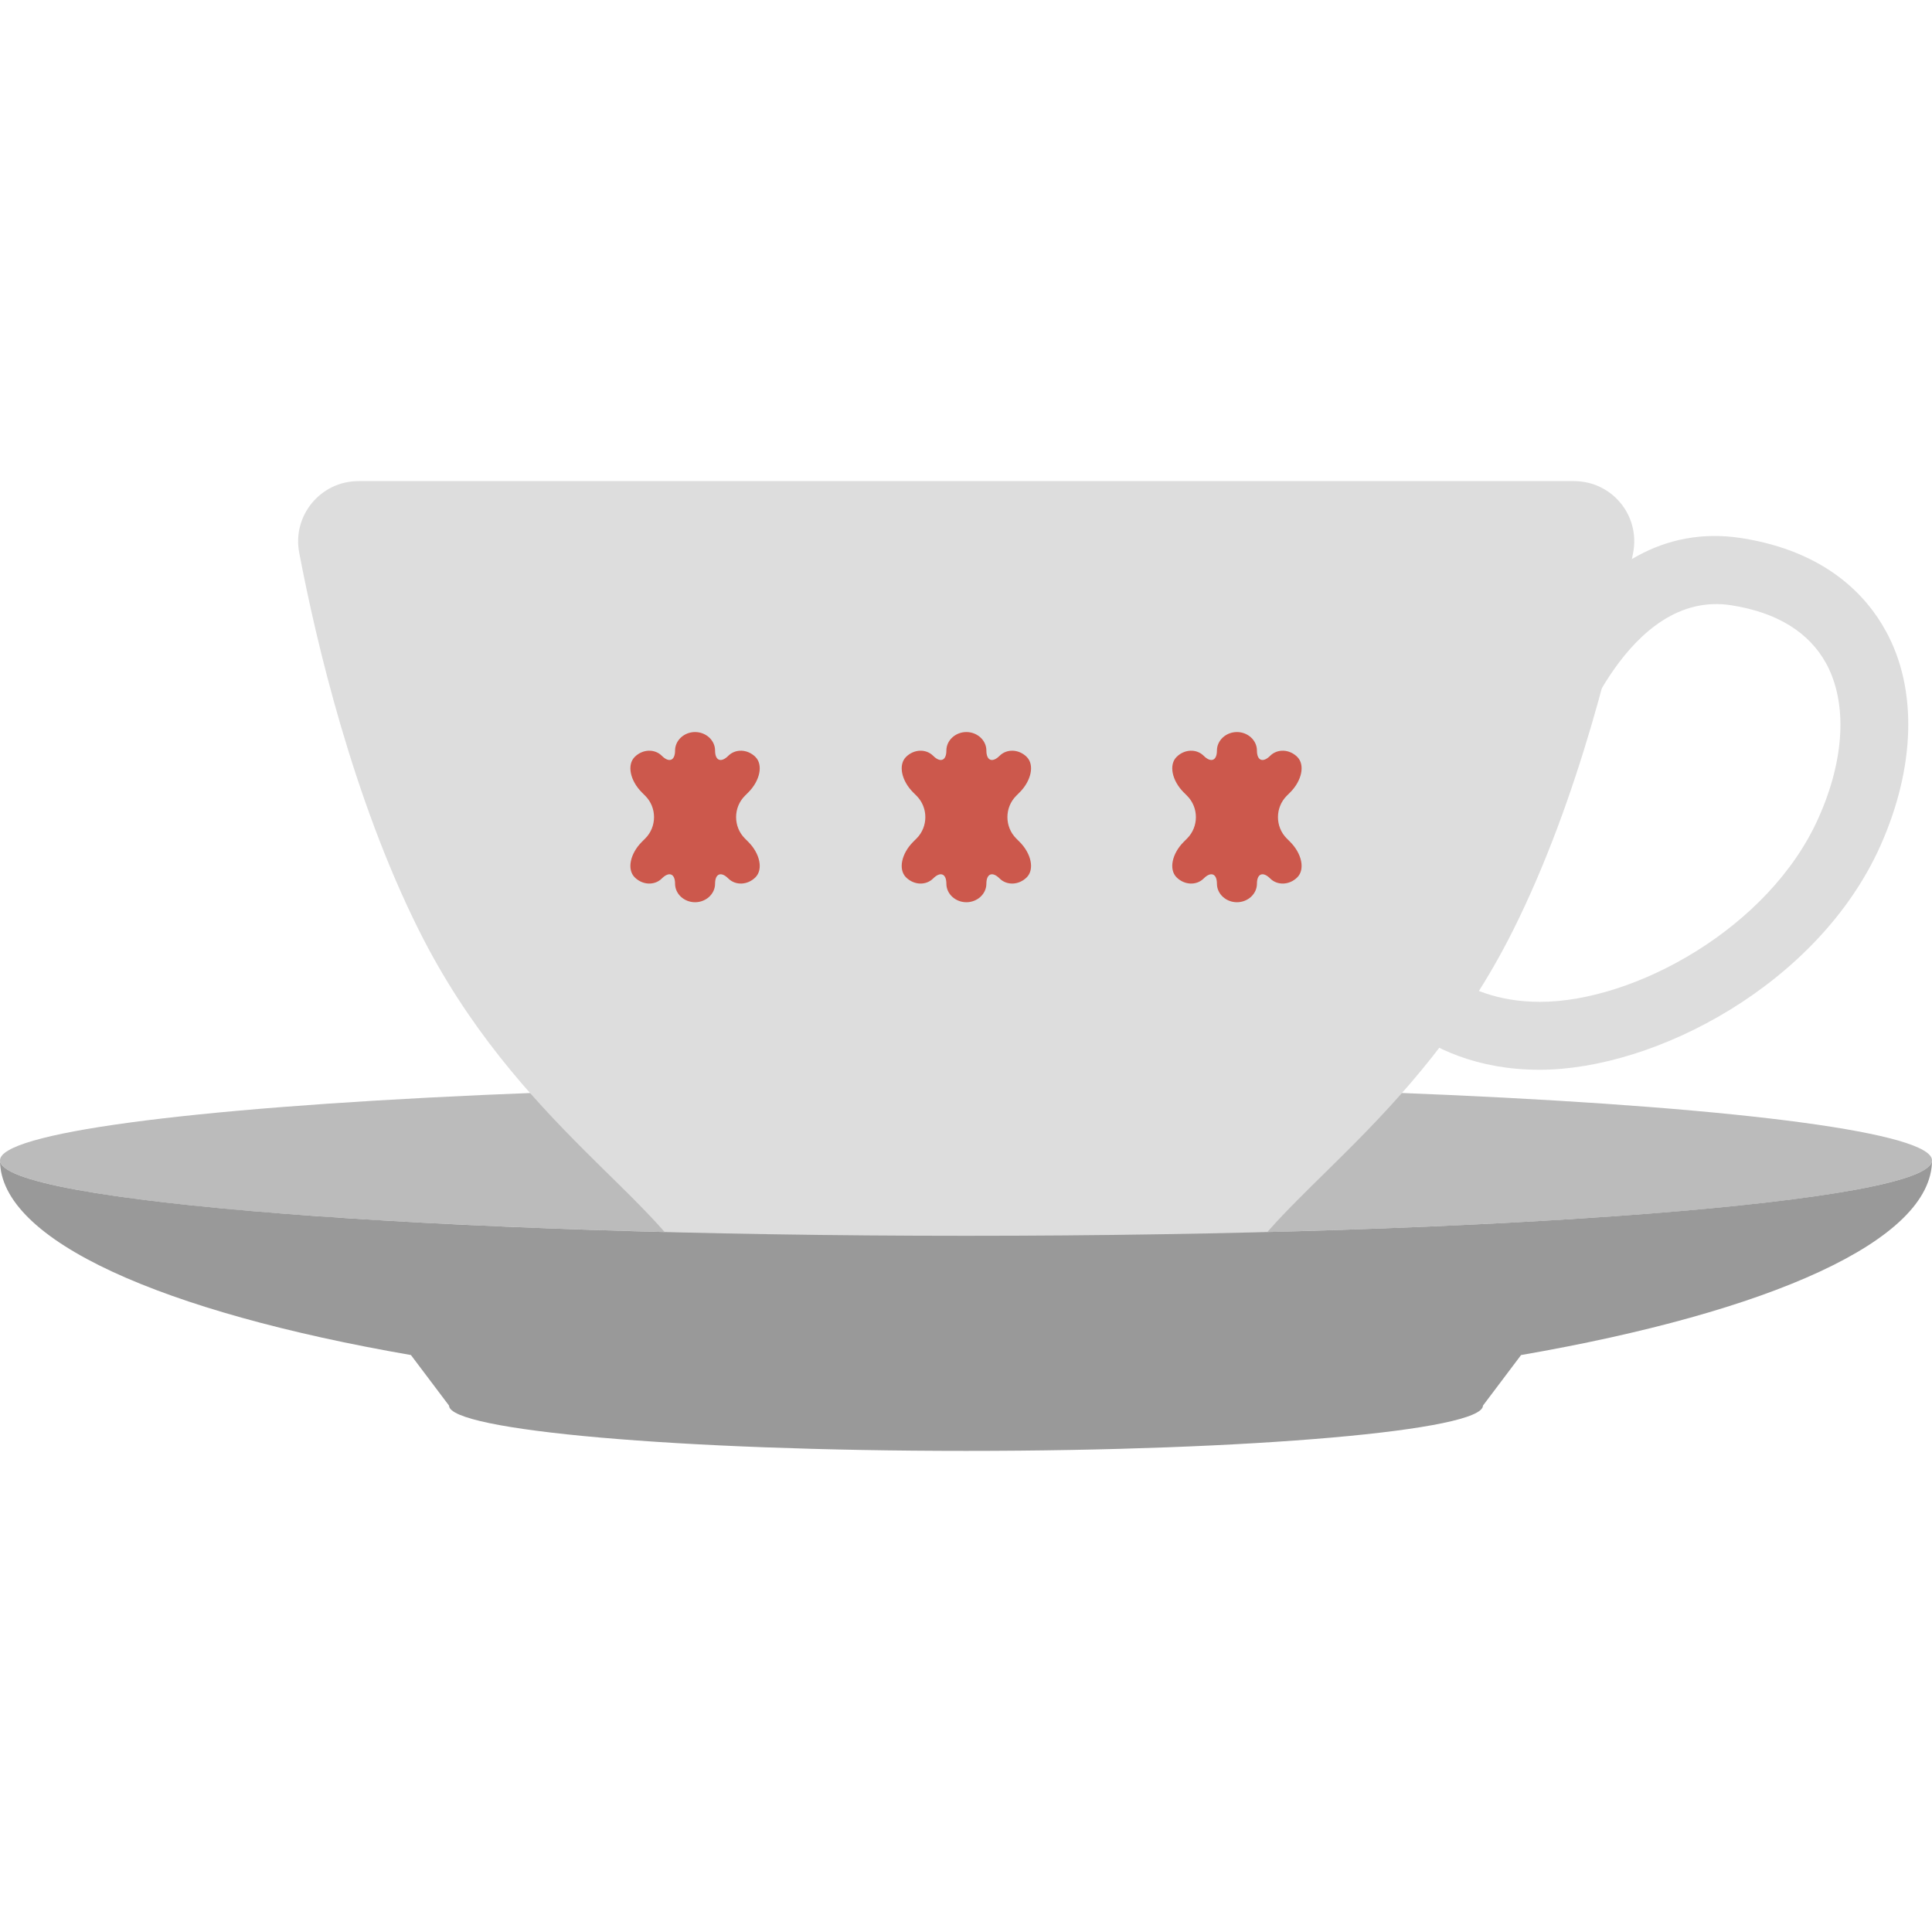 <svg version="1.1" xmlns="http://www.w3.org/2000/svg" x="0" y="0" viewBox="0 0 512 512" xml:space="preserve"><style type="text/css">.st0{fill:#ddd}</style><path class="st0" d="M408 283.5c-33.4 0-46.8-23.1-47.3-24.1l15.7-8.8c.3.5 9.1 14.9 31.7 14.9 25.1 0 60.8-19.6 73.8-48.7 7-15.6 7.7-30.5 2.1-40.9-4.6-8.4-13.1-13.6-25.2-15.5-27.5-4.3-41.4 37-41.6 37.4l-17.1-5.6c.8-2.3 18.9-56.2 61.4-49.6 22.4 3.5 33.2 15.3 38.3 24.7 8.4 15.3 7.8 36.1-1.5 56.9-16.4 36.6-59.6 59.3-90.3 59.3z"/><ellipse cx="256" cy="307.5" rx="256" ry="20" fill="#bbb"/><path class="st0" d="M111 246.5c26 52 66 72 75 95h140c9-23 49-43 75-95 17.4-34.8 27.2-76.3 31.8-100 1.9-9.9-5.6-19-15.7-19H95c-10.1 0-17.6 9.2-15.7 19 4.5 23.7 14.3 65.2 31.7 100z"/><path d="M512 307.5c0 11-114.6 20-256 20s-256-9-256-20c0 21.3 43.1 40.2 108.9 51.6l10.1 13.4c0 6.6 61.3 12 137 12s137-5.4 137-12l10.1-13.4c65.8-11.4 108.9-30.3 108.9-51.6z" fill="#999"/><path d="M341 210.9c-3.1 3.1-3.1 8.2 0 11.3l.9.9c3.1 3.1 4 7.3 1.9 9.4-2.1 2.1-5.3 2.2-7.2.3s-3.5-1.3-3.5 1.4-2.4 4.9-5.3 4.9-5.3-2.2-5.3-4.9-1.6-3.3-3.5-1.4-5.1 1.8-7.2-.3-1.2-6.3 1.9-9.4l.9-.9c3.1-3.1 3.1-8.2 0-11.3l-.9-.9c-3.1-3.1-4-7.3-1.9-9.4 2.1-2.1 5.3-2.2 7.2-.3s3.5 1.3 3.5-1.4 2.4-4.9 5.3-4.9 5.3 2.2 5.3 4.9 1.6 3.3 3.5 1.4 5.1-1.8 7.2.3 1.2 6.3-1.9 9.4l-.9.9zm-70.8-.9c3.1-3.1 4-7.3 1.9-9.4-2.1-2.1-5.3-2.2-7.2-.3-1.9 1.9-3.5 1.3-3.5-1.4s-2.4-4.9-5.3-4.9-5.3 2.2-5.3 4.9-1.6 3.3-3.5 1.4-5.1-1.8-7.2.3c-2.1 2.1-1.2 6.3 1.9 9.4l.9.9c3.1 3.1 3.1 8.2 0 11.3l-.9.9c-3.1 3.1-4 7.3-1.9 9.4 2.1 2.1 5.3 2.2 7.2.3s3.5-1.3 3.5 1.4 2.4 4.9 5.3 4.9 5.3-2.2 5.3-4.9 1.6-3.3 3.5-1.4 5.1 1.8 7.2-.3 1.2-6.3-1.9-9.4l-.9-.9c-3.1-3.1-3.1-8.2 0-11.3l.9-.9zm-71.9 0c3.1-3.1 4-7.3 1.9-9.4-2.1-2.1-5.3-2.2-7.2-.3s-3.5 1.3-3.5-1.4-2.4-4.9-5.3-4.9-5.3 2.2-5.3 4.9-1.6 3.3-3.5 1.4-5.1-1.8-7.2.3c-2.1 2.1-1.2 6.3 1.9 9.4l.9.9c3.1 3.1 3.1 8.2 0 11.3l-.9.9c-3.1 3.1-4 7.3-1.9 9.4 2.1 2.1 5.3 2.2 7.2.3s3.5-1.3 3.5 1.4 2.4 4.9 5.3 4.9 5.3-2.2 5.3-4.9 1.6-3.3 3.5-1.4 5.1 1.8 7.2-.3c2.1-2.1 1.2-6.3-1.9-9.4l-.9-.9c-3.1-3.1-3.1-8.2 0-11.3l.9-.9z" fill="#cc584c"/></svg>